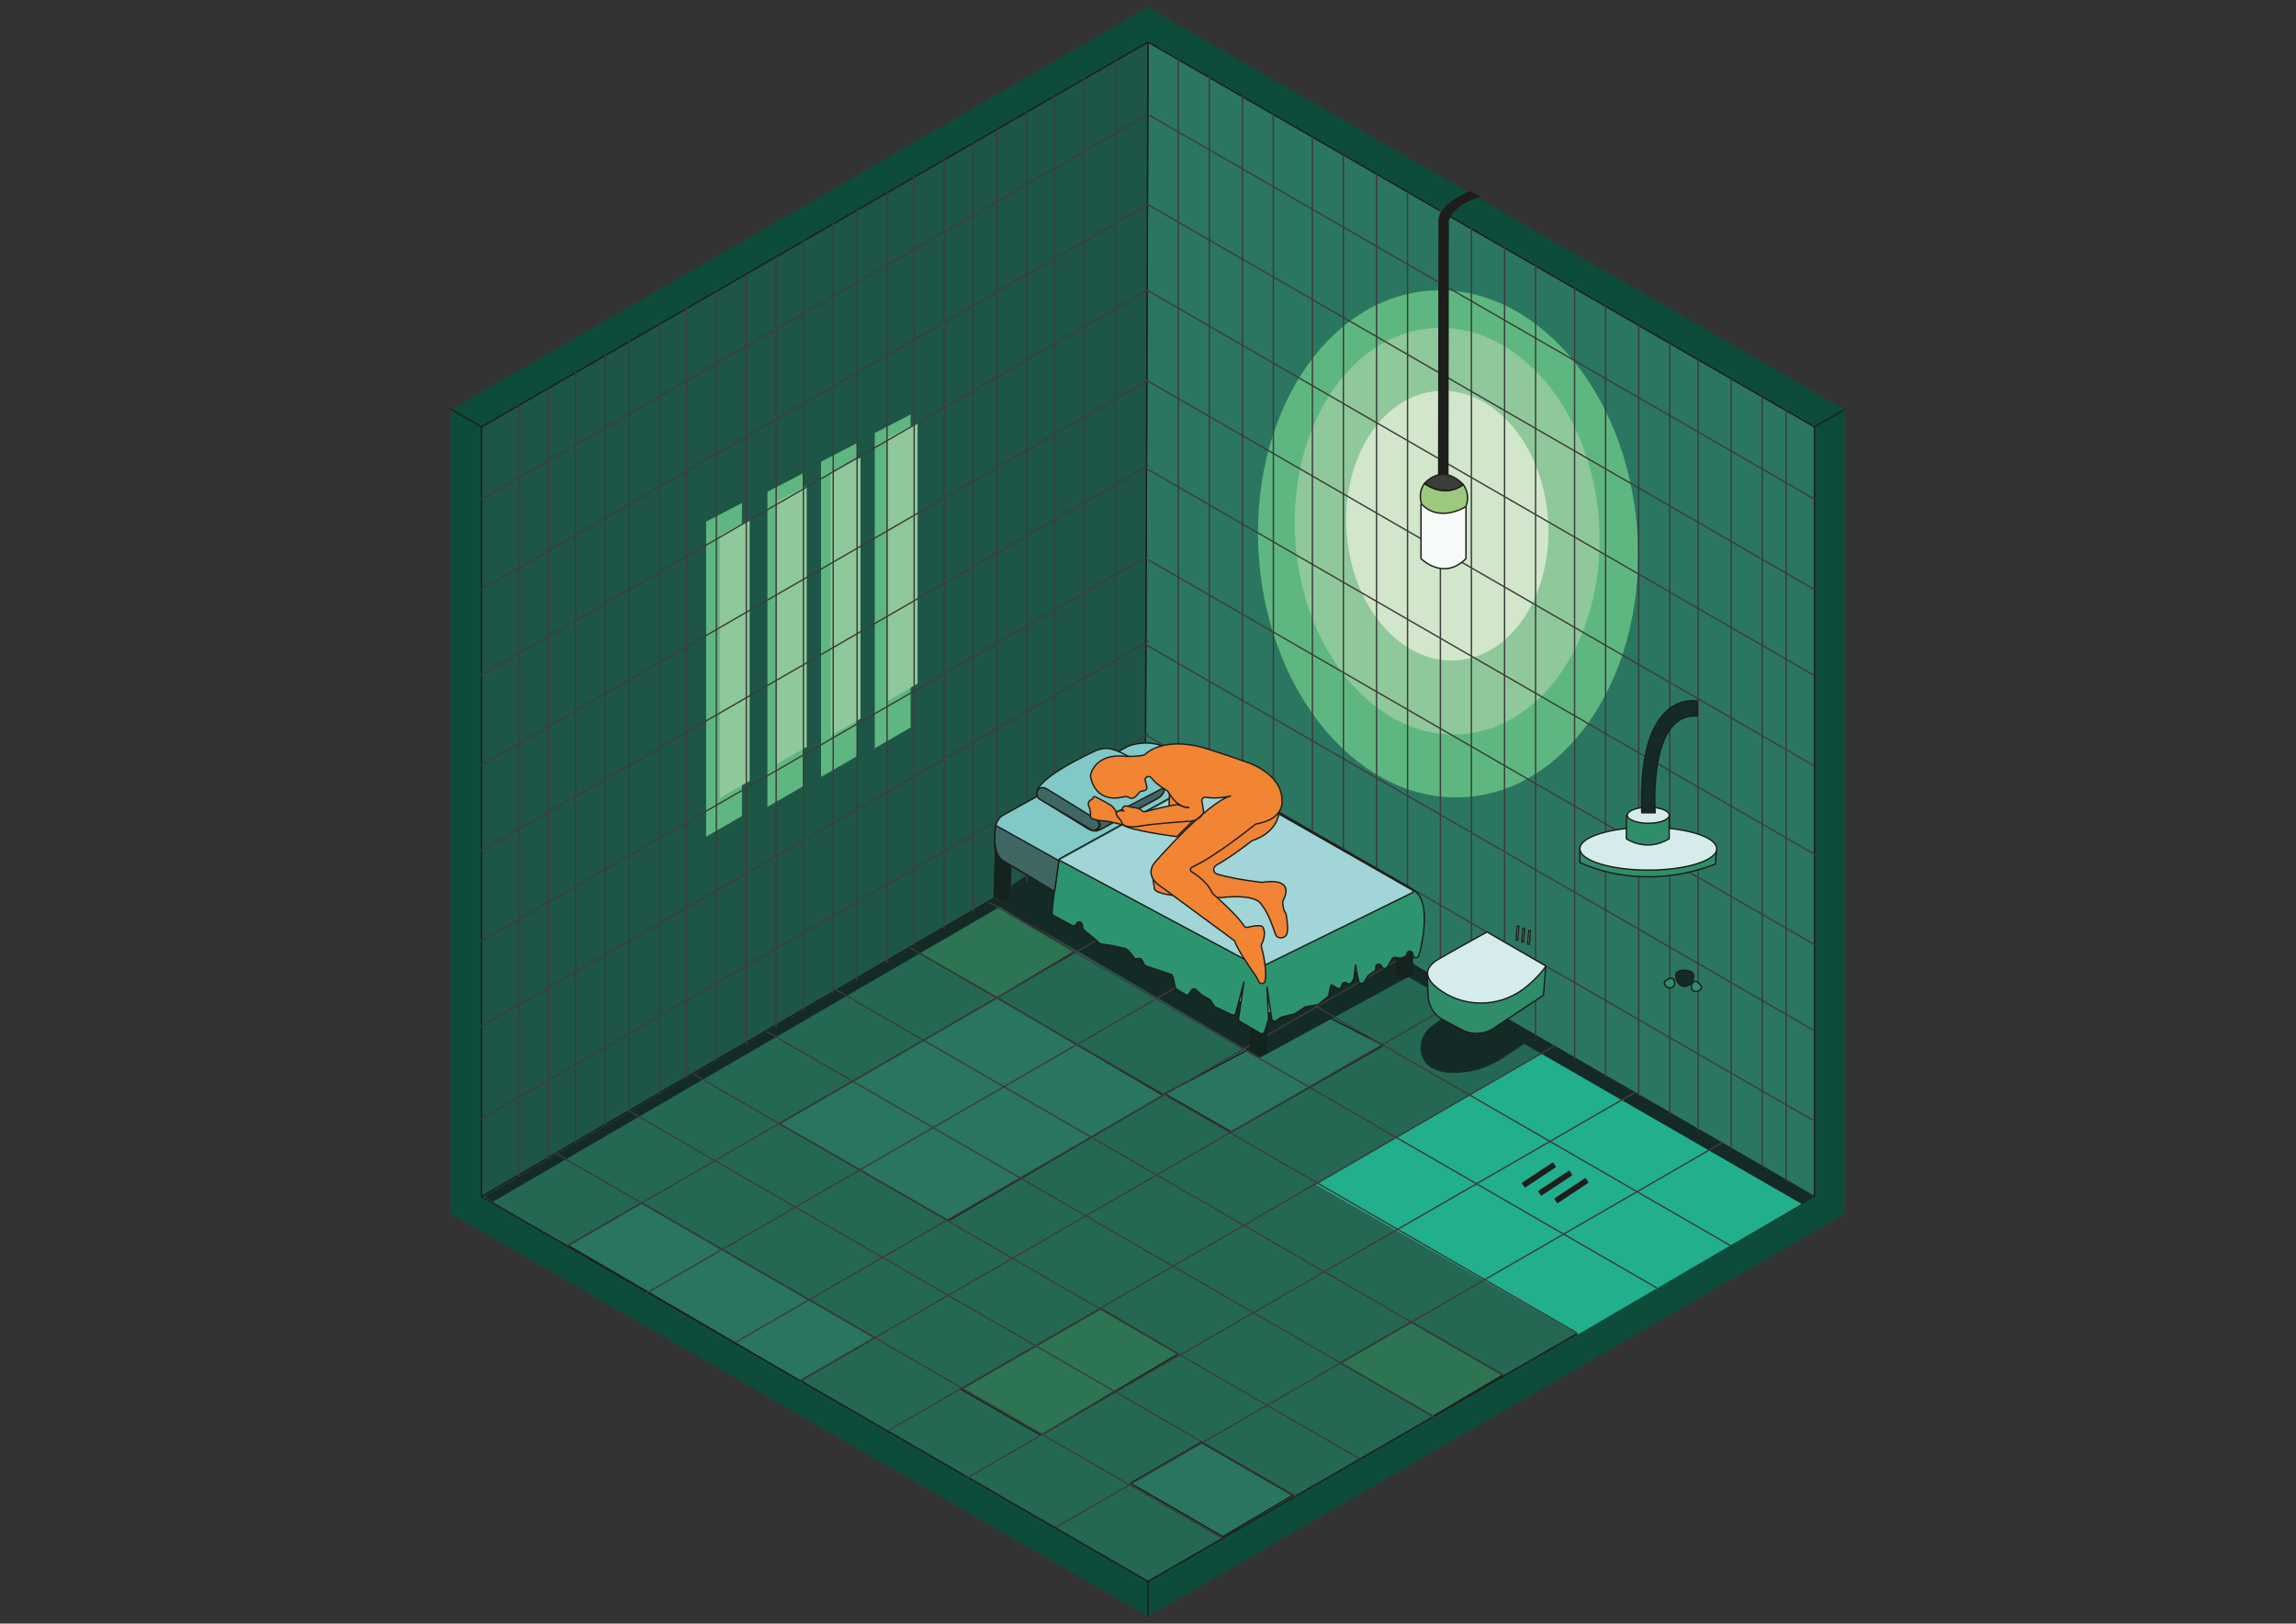 <?xml version="1.0" encoding="UTF-8"?>
<svg xmlns="http://www.w3.org/2000/svg" version="1.1" viewBox="0 0 2000 1414" width="2000" height="1414" shape-rendering="geometricPrecision" text-rendering="geometricPrecision" image-rendering="optimizeQuality" preserveAspectRatio="xMidYMid meet" xmlns:xlink="http://www.w3.org/1999/xlink">
  <rect x="0" y="0" width="2000" height="1414" fill="#333333" stroke="none"/>
  <!-- Generator: Adobe Illustrator 29.1.0, SVG Export Plug-In . SVG Version: 2.1.0 Build 142)  -->
  <defs>
    <style>
      .st0 {
        fill: #22af8d;
      }

      .st1 {
        fill: #2d7452;
      }

      .st1, .st2, .st3, .st4, .st5, .st6, .st7, .st8, .st9, .st10, .st11, .st12, .st13, .st14, .st15, .st16, .st17, .st18, .st19, .st20, .st21, .st22, .st23 {
        stroke-linecap: round;
        stroke-linejoin: round;
      }

      .st1, .st2, .st3, .st4, .st5, .st6, .st8, .st9, .st10, .st11, .st12, .st13, .st14, .st15, .st16, .st17, .st18, .st19, .st20, .st21, .st22, .st23 {
        stroke: #1d1d1b;
      }

      .st1, .st3, .st4, .st5, .st6, .st7, .st8, .st9, .st10, .st12, .st13, .st14, .st15, .st16, .st17, .st18, .st19, .st20, .st21, .st22, .st23 {
        stroke-width: 1.2px;
      }

      .st2 {
        stroke-width: 1.2px;
      }

      .st2, .st18 {
        fill: #1d1d1b;
      }

      .st3 {
        fill: #246854;
      }

      .st24, .st19 {
        fill: #142a26;
      }

      .st4, .st7 {
        fill: none;
      }

      .st5 {
        fill: #1d5646;
      }

      .st6 {
        fill: #f08334;
      }

      .st7 {
        stroke: #3c3c3b;
      }

      .st8 {
        fill: #f18534;
      }

      .st25 {
        fill: #0d4c3b;
      }

      .st26 {
        fill: #5eb780;
      }

      .st9 {
        fill: #a1d5d8;
      }

      .st10 {
        fill: #d6ecec;
      }

      .st11 {
        fill: #fff;
        stroke-width: 1.2px;
      }

      .st12 {
        fill: #2f8d6a;
      }

      .st13 {
        fill: #3c3c3b;
      }

      .st14 {
        fill: #2d9470;
      }

      .st15 {
        fill: #2b7661;
      }

      .st16 {
        fill: #112420;
      }

      .st17 {
        fill: #29755f;
      }

      .st27 {
        fill: #8fc89b;
      }

      .st28 {
        fill: #d1e6cb;
      }

      .st20 {
        fill: #9cc97e;
      }

      .st21 {
        fill: #f7fbf7;
      }

      .st22 {
        fill: #80c9c6;
      }

      .st23 {
        fill: #406664;
      }
    </style>
  </defs>
  <g id="Layer_1" image-rendering="optimizeQuality" shape-rendering="geometricPrecision" text-rendering="geometricPrecision">
    <g>
      <g id="Livello_2">
        <polygon class="st25" points="393.2 356.7 393.2 1057.3 1000 1407.7 1606.8 1057.3 1606.8 356.7 1000 6.3 393.2 356.7"/>
        <line class="st4" x1="393.2" y1="356.7" x2="419.5" y2="371.8"/>
        <line class="st4" x1="1580.5" y1="371.8" x2="1606.8" y2="356.7"/>
        <line class="st4" x1="1000" y1="1377.3" x2="1000" y2="1407.7"/>
      </g>
      <g id="Livello_5">
        <polygon class="st3" points="419.5 1042.1 997.6 705.6 1580.5 1042.1 1000 1377.3 419.5 1042.1"/>
        <polygon class="st15" points="997.6 705.6 1000 36.7 1580.5 371.8 1580.5 1042.1 997.6 705.6"/>
        <polygon class="st5" points="419.5 1042.1 419.5 371.8 1000 36.7 997.6 705.6 419.5 1042.1"/>
        <polygon class="st0" points="1374.7 1162.1 1146.5 1031.9 1351.2 912.6 1580.5 1042.1 1374.7 1162.1"/>
      </g>
      <g id="Livello_22">
        <polygon class="st17" points="868.5 869 678.8 978.6 826.1 1063.2 1013.2 953.9 868.5 869"/>
        <polygon class="st1" points="958.8 1139.6 837 1209.9 906.8 1250 1026.3 1179.2 958.8 1139.6"/>
        <polygon class="st17" points="762.1 1165.1 558.9 1047.7 494.8 1084.7 697 1202.6 762.1 1165.1"/>
        <polygon class="st1" points="1229.4 1151.4 1167.7 1187 1248.2 1233.5 1309.2 1197.5 1229.4 1151.4"/>
        <polygon class="st17" points="1046.4 1256.2 984.7 1291.8 1065.1 1338.3 1126.2 1302.3 1046.4 1256.2"/>
        <polygon class="st17" points="1148.9 881.6 1014.5 952.6 1072.5 985.9 1205 910.4 1148.9 881.6"/>
        <polygon class="st1" points="864.6 785.2 793.1 825.7 868.5 869 936 828.9 864.6 785.2"/>
        <polygon class="st26" points="646.3 710.7 615.1 728.7 615.1 454.3 646.3 438.1 646.3 710.7"/>
        <polygon class="st26" points="699.7 684.7 668.5 702.7 668.5 428.3 699.7 412.1 699.7 684.7"/>
        <polygon class="st26" points="746.5 658.6 715.2 676.6 715.2 402.1 746.5 385.9 746.5 658.6"/>
        <polygon class="st26" points="793.2 633.6 762 651.7 762 377.2 793.2 361 793.2 633.6"/>
        <polygon class="st27" points="653 680.1 627 695.1 627 466.2 653 452.7 653 680.1"/>
        <polygon class="st27" points="702.7 650.5 676.7 665.6 676.7 436.7 702.7 423.1 702.7 650.5"/>
        <polygon class="st27" points="749.6 625.9 723.6 640.9 723.6 412 749.6 398.5 749.6 625.9"/>
        <polygon class="st27" points="799.3 595.4 773.3 610.5 773.3 381.5 799.3 368 799.3 595.4"/>
      </g>
      <g id="Livello_19">
        <ellipse class="st26" cx="1261.5" cy="473.2" rx="165.2" ry="221.1" transform="translate(-31.4 94.1) rotate(-4.2)"/>
        <ellipse class="st27" cx="1260.7" cy="462.2" rx="132.5" ry="177.3" transform="translate(-30.6 94) rotate(-4.2)"/>
        <ellipse class="st28" cx="1260.8" cy="457.4" rx="87.9" ry="117.6" transform="translate(-30.2 94) rotate(-4.2)"/>
      </g>
      <g id="Livello_17">
        <polygon class="st24" points="862.2 783.8 1097.5 921.2 1238.8 844.3 1001.2 690.2 862.2 783.8"/>
        <path class="st24" d="M1337.6,902.5l-27.5,18.4c-11.7,7.8-25.1,12.6-39.1,13.4s-29.1-2-32.9-16.1c-2.5-9.1,1.4-18.9,9-24.5l30.5-22.8,60.1,31.7Z"/>
        <polygon class="st24" points="421.7 1042.1 864.4 783.8 872.8 788.7 429.4 1046.6 421.7 1042.1"/>
        <polygon class="st24" points="1580.5 1042.1 1152.5 795 1226.1 850.5 1569.8 1048.8 1580.5 1042.1"/>
      </g>
      <g id="Livello_10">
        <g>
          <line class="st7" x1="451.7" y1="353.8" x2="451.7" y2="1024.1"/>
          <line class="st7" x1="477.7" y1="338.4" x2="477.7" y2="1008.7"/>
          <line class="st7" x1="501.4" y1="324.3" x2="501.4" y2="994.6"/>
          <line class="st7" x1="527.4" y1="308.8" x2="527.4" y2="979.1"/>
          <line class="st7" x1="548.2" y1="297.5" x2="548.2" y2="967.8"/>
          <line class="st7" x1="574.3" y1="282" x2="574.3" y2="952.4"/>
          <line class="st7" x1="597.9" y1="267.9" x2="597.9" y2="938.2"/>
          <line class="st7" x1="624" y1="252.5" x2="624" y2="922.8"/>
          <line class="st7" x1="650.1" y1="239.3" x2="650.1" y2="909.6"/>
          <line class="st7" x1="676.1" y1="223.9" x2="676.1" y2="894.2"/>
          <line class="st7" x1="699.8" y1="209.7" x2="699.8" y2="880"/>
          <line class="st7" x1="725.8" y1="194.3" x2="725.8" y2="864.6"/>
          <line class="st7" x1="746.6" y1="182.9" x2="746.6" y2="853.2"/>
          <line class="st7" x1="772.7" y1="167.5" x2="772.7" y2="837.8"/>
          <line class="st7" x1="796.3" y1="153.4" x2="796.3" y2="823.7"/>
          <line class="st7" x1="822.4" y1="137.9" x2="822.4" y2="808.2"/>
          <line class="st7" x1="847.6" y1="124.3" x2="847.6" y2="794.6"/>
          <line class="st7" x1="868.5" y1="112.9" x2="868.5" y2="783.2"/>
          <line class="st7" x1="894.5" y1="97.5" x2="894.5" y2="767.8"/>
          <line class="st7" x1="918.2" y1="83.4" x2="918.2" y2="753.7"/>
          <line class="st7" x1="944.2" y1="67.9" x2="944.2" y2="738.2"/>
          <line class="st7" x1="971.5" y1="52.9" x2="971.5" y2="723.2"/>
          <line class="st7" x1="1026.3" y1="51.2" x2="1026.3" y2="721.5"/>
          <line class="st7" x1="1053.4" y1="67" x2="1053.4" y2="737.3"/>
          <line class="st7" x1="1082.2" y1="83.4" x2="1082.2" y2="753.7"/>
          <line class="st7" x1="1109.2" y1="99.2" x2="1109.2" y2="769.5"/>
          <line class="st7" x1="1143.2" y1="119.5" x2="1143.2" y2="789.8"/>
          <line class="st7" x1="1170.2" y1="135.4" x2="1170.2" y2="805.7"/>
          <line class="st7" x1="1199.1" y1="151.7" x2="1199.1" y2="822"/>
          <line class="st7" x1="1226.1" y1="167.6" x2="1226.1" y2="837.9"/>
          <line class="st7" x1="1254.7" y1="182.9" x2="1254.7" y2="853.2"/>
          <line class="st7" x1="1281.7" y1="198.8" x2="1281.7" y2="869.1"/>
          <line class="st7" x1="1310.6" y1="215.1" x2="1310.6" y2="885.5"/>
          <line class="st7" x1="1337.6" y1="231" x2="1337.6" y2="901.3"/>
          <line class="st7" x1="1371.6" y1="251.3" x2="1371.6" y2="921.6"/>
          <line class="st7" x1="1398.6" y1="267.1" x2="1398.6" y2="937.5"/>
          <line class="st7" x1="1427.4" y1="283.5" x2="1427.4" y2="953.8"/>
          <line class="st7" x1="1454.5" y1="299.4" x2="1454.5" y2="969.7"/>
          <line class="st7" x1="1479.2" y1="313.6" x2="1479.2" y2="983.9"/>
          <line class="st7" x1="1508" y1="329.9" x2="1508" y2="1000.2"/>
          <line class="st7" x1="1535" y1="345.8" x2="1535" y2="1016.1"/>
          <line class="st7" x1="1555.8" y1="357.4" x2="1555.8" y2="1027.7"/>
          <line class="st7" x1="419.5" y1="434.7" x2="1000" y2="99.6"/>
          <line class="st7" x1="419.5" y1="513.4" x2="1000" y2="178.2"/>
          <line class="st7" x1="419.5" y1="587.7" x2="1000" y2="252.5"/>
          <line class="st7" x1="419.5" y1="666.4" x2="1000" y2="331.2"/>
          <line class="st7" x1="419.5" y1="740.8" x2="1000" y2="405.6"/>
          <line class="st7" x1="419.5" y1="819.4" x2="1000" y2="484.2"/>
          <line class="st7" x1="419.5" y1="893.8" x2="1000" y2="558.6"/>
          <line class="st7" x1="419.5" y1="974.3" x2="1000" y2="639.2"/>
          <line class="st7" x1="1000" y1="99.6" x2="1580.5" y2="434.7"/>
          <line class="st7" x1="1000" y1="178.2" x2="1580.5" y2="513.4"/>
          <line class="st7" x1="998.8" y1="252.5" x2="1579.3" y2="587.7"/>
          <line class="st7" x1="998.8" y1="331.2" x2="1579.3" y2="666.4"/>
          <line class="st7" x1="1000.6" y1="409.2" x2="1581.1" y2="744.3"/>
          <line class="st7" x1="1000.6" y1="487.8" x2="1581.1" y2="823"/>
          <line class="st7" x1="999.4" y1="562.2" x2="1579.9" y2="897.3"/>
          <line class="st7" x1="998.2" y1="640.2" x2="1578.7" y2="975.4"/>
          <line class="st7" x1="483.8" y1="1004.4" x2="1064.3" y2="1339.6"/>
          <line class="st7" x1="548.2" y1="967.8" x2="1128.7" y2="1302.9"/>
          <line class="st7" x1="604.1" y1="935.5" x2="1184.6" y2="1270.6"/>
          <line class="st7" x1="668.5" y1="898.8" x2="1249" y2="1234"/>
          <line class="st7" x1="728.7" y1="862.3" x2="1309.2" y2="1197.5"/>
          <line class="st7" x1="793.1" y1="825.7" x2="1373.5" y2="1160.8"/>
          <line class="st7" x1="862.2" y1="786.2" x2="1442.7" y2="1121.4"/>
          <line class="st7" x1="926.6" y1="749.6" x2="1507.1" y2="1084.7"/>
          <line class="st7" x1="920" y1="1330" x2="1500.5" y2="994.9"/>
          <line class="st7" x1="842.9" y1="1286.9" x2="1423.4" y2="951.8"/>
          <line class="st7" x1="774.1" y1="1245.8" x2="1354.6" y2="910.6"/>
          <line class="st7" x1="697" y1="1202.6" x2="1277.5" y2="867.5"/>
          <line class="st7" x1="640.8" y1="1169" x2="1221.3" y2="833.8"/>
          <line class="st7" x1="563.7" y1="1125.9" x2="1144.2" y2="790.7"/>
          <line class="st7" x1="494.8" y1="1084.7" x2="1075.3" y2="749.6"/>
        </g>
      </g>
      <g id="Livello_12">
        <path class="st12" d="M1376.2,739.2v11.9s51.3,27.2,118,1.5l1.1-13.4"/>
        <ellipse class="st10" cx="1435.8" cy="739.2" rx="59.6" ry="18.6"/>
        <path class="st12" d="M1416.7,710v20.5s17.1,12.2,37.3,0v-20.5"/>
        <ellipse class="st10" cx="1435.8" cy="710" rx="18.3" ry="7"/>
        <path class="st19" d="M1478.4,610.6s-52.3-11.5-48.3,97.3h11.7s-6.5-87.6,36.6-84.2v-13.2Z"/>
        <path class="st19" d="M1475.4,849.6c-.3,5.5-4,9.9-8.3,9.6s-7.6-4.9-7.3-10.4,15.8-4.8,15.6.8h0Z"/>
        <path class="st12" d="M1458,853.1c1.4,2.9.7,6.1-1.6,7.1s-5.2-.4-6.5-3.3,6.7-6.7,8.1-3.8h0Z"/>
        <path class="st12" d="M1481.6,861.5c-2.2,2.3-5.5,2.8-7.2,1s-1.4-5,.8-7.3,8.7,3.9,6.5,6.2h0Z"/>
        <rect class="st2" x="1324.7" y="1022.9" width="31.5" height="3.8" transform="translate(-342.9 908.6) rotate(-33.5)"/>
        <rect class="st2" x="1338.8" y="1030" width="31.5" height="3.8" transform="translate(-344.4 917.6) rotate(-33.5)"/>
        <rect class="st2" x="1353" y="1036.5" width="31.5" height="3.8" transform="translate(-345.7 926.5) rotate(-33.5)"/>
      </g>
      <g id="Livello_9">
        <path class="st12" d="M1243.3,849.3l.7,18.2c.4,8.7,5.3,16.6,13,20.7l16.3,8.6c9.8,5.2,21.7,4,30.2-2.9l41-27.1,2-25.4"/>
        <path class="st10" d="M1295.3,811.7l51.4,29.7s-7.4,11-20.3,20.4c-22.2,16.2-52.9,15.7-74.4-1.3-8.3-6.6-13.2-15-1.9-23.2,4.3-3.1,45.2-25.6,45.2-25.6h0Z"/>
        <rect class="st11" x="1315.5" y="811.7" width="11.9" height="1.4" transform="translate(406.1 2064.7) rotate(-85.4)"/>
        <rect class="st11" x="1320.5" y="813.4" width="11.9" height="1.4" transform="translate(409 2071.3) rotate(-85.4)"/>
        <rect class="st11" x="1325.6" y="815.4" width="11.9" height="1.4" transform="translate(411.7 2078.2) rotate(-85.4)"/>
      </g>
      <g id="Livello_7">
        <g>
          <path class="st16" d="M1090.5,875.7l-1.1,40,6.8,3.7,6.7-2.5,1.1-27.5h0c-2.1-1.3-5.5-2.6-7.1-4.4-2.8-3.1-5.2-5.3-6.3-9.3h0Z"/>
          <line class="st4" x1="1096.2" y1="919.3" x2="1097.5" y2="885.6"/>
        </g>
        <g>
          <path class="st16" d="M867.1,740.1l-1.1,40,6.8,3.7,6.7-2.5,1.1-27.5h0c-2.1-1.3-5.5-2.6-7.1-4.4-2.8-3.1-5.2-5.3-6.3-9.3h0Z"/>
          <line class="st4" x1="872.8" y1="783.8" x2="874.1" y2="750.1"/>
        </g>
        <g>
          <path class="st16" d="M1217.4,807.9l-1.1,40,6.8,3.7,6.7-2.5,1.1-27.5h0c-2.1-1.3-5.5-2.6-7.1-4.4-2.8-3.1-5.2-5.3-6.3-9.3h0Z"/>
          <line class="st4" x1="1223" y1="851.6" x2="1224.4" y2="817.9"/>
        </g>
        <path class="st22" d="M867,721.4l-.5,13.3c-.3,6.4,3,12.5,8.6,15.8l214.3,127.6c8.8,5.2,19.6,5.6,28.6.9l106.1-54.6c7.4-3.8,12.3-11.1,13-19.3l1.1-12.3c.7-8.4-3.7-16.4-11.1-20.4l-213.3-122c-8.5-4.5-22.7-4.1-31.5-.3l-106.6,58.8c-5,2.2-8.4,7-8.6,12.4h0Z"/>
        <path class="st14" d="M917.7,797.3c-.9-.5-1.4-1.4-1.3-2.4.3-3.6,1.1-12.8,3-24.3l2.9-21.1c0-.8.6-1.5,1.3-1.9l131.2-72.3c.8-.4,1.7-.4,2.5,0l175.1,101s15,6.2,4.8,51.5c0,0,0,.2,0,.3l-1.4,4.3c-.8,2.4-4.3,2.2-4.9-.3l-.4-1.7c-.6-2.9-4.8-2.5-5,.4h0c0,.9-.6,1.7-1.5,2.1l-3.1,1.4c-.5.2-1,.3-1.5.2l-4-.7c-1-.2-2.1.3-2.6,1.2l-4.1,6.7s-.1.2-.2.3l-.5.6c-1.1,1.4-3.3,1.2-4.2-.4l-.6-1.1c-1.2-2.3-4.7-1.5-4.8,1.1v1.6c0,.8-.5,1.6-1.1,2l-5.1,3.5c-.3.2-.5.5-.7.8l-3.1,5.1c-.3.5-.8.9-1.3,1.1h-.3c-1.5.6-3.1-.3-3.4-1.8l-2.6-14.1-1.4,11.3c0,.4-.2.7-.3,1l-1.8,3c-.8,1.3-2.5,1.6-3.7.8l-.6-.4c-1.4-1-3.3-.4-3.9,1.2l-.7,2c-.5,1.6-2.5,2.2-3.9,1.2-1.2-.9-2.8-1.9-4.6-2.8-.9-.5-1.9,6.1-2.2,8.6,0,.6-.4,1.2-.9,1.6l-8,6.7c-.3.3-.8.5-1.2.5l-10,1.7c-.4,0-.7.2-1,.4l-8.7,5.7c-.2.2-.5.3-.8.3l-10.6,2.6c-.3,0-.6.2-.9.4l-3.8,2.7c-1.5,1.1-3.7.2-4-1.7l-4.2-27.6,1.4,27.6c0,.3,0,.6-.1.9l-3.3,10.5c-.5,1.5-2.3,2.2-3.7,1.4l-17.8-10.4c-.9-.5-1.4-1.5-1.2-2.5l4.7-31.9-7.1,27c-.4,1.5-2.1,2.3-3.5,1.6l-14.4-6.8c-.5-.2-.8-.5-1.1-1l-2.9-4.7c-.2-.4-.5-.7-1-.9-1.5-.8-5.3-2.9-5.9-3.2-.5-.2-3.6-3.2-5.9-5.3-1.2-1.1-3-.9-3.9.5-1.3,2.1-3,4.6-3.5,4.5-.8,0-7.1-3.9-9.5-5.3-.6-.4-1-.9-1.1-1.6l-2.2-9.6c-.2-.9-.8-1.6-1.7-1.8l-6.3-2.1-15.4-5.2c-.7-.2-1.2-.7-1.5-1.3-.8-1.8-2.5-5.2-3.5-5.3-1.3,0-4.9.8-5.1-.2s-6.1-8-7.4-8.3-11.8-2.7-12.8-2.8-7.4-1-9-1.3c-1.4-.4-4.3-3.3-4.9-4,0,0-.1-.1-.2-.2l-9.6-7.9c-.5-.4-.8-.9-.9-1.5l-.7-3.6c-.5-2.3-3.5-2.8-4.7-.8l-.5,1c-.7,1.2-2.2,1.6-3.4,1l-16.7-8.9h0Z"/>
        <path class="st22" d="M905.8,696l41.2,25.4c3.6,2.2,7.5,3.4,11.1,1.2l50.5-27.3c4.5-2.8,7.5-7.7,4-11.8-7.8-9-24.3-24.5-42.6-30.6-5.1-1.7-10.7-1.2-15.6,1-13.5,6.2-42.3,20.4-50.2,32.8,0,0-2.9,4.7,1.6,9.3h0Z"/>
        <path class="st23" d="M867.4,718.9l54.9,30.6-3.7,26.9-45.1-27s-10.1-5-6-30.5h0Z"/>
        <path class="st23" d="M956.7,715.6s53.5-27.6,57.3-29.7c0,0,1.5,3.8-3.9,8.4l-51.9,28.3h-2.7c0-.1,5.5-3.4,1.2-7"/>
        <path class="st9" d="M923,749.3l169,90.4c3.5,1.9,7.6,1.9,11.2.2l127-62.4c1-.5,1-1.8,0-2.3l-172.1-98.2c-1.2-.7-2.6-.7-3.8,0"/>
      </g>
      <g id="Livello_14">
        <path class="st23" d="M903.3,690.2s1.4-7.7,9.7-2.4l40.5,24.9s10.1,6.4-1.1,10.9l-46.7-27.6s-2.4-.5-2.5-5.8Z"/>
      </g>
      <g id="Livello_20">
        <g>
          <path class="st8" d="M1024.2,728.5c-5.5-.7-38.6-5.2-45.2-9.6-.1,0-.2-.1-.3-.2-1.4-.5-10.7-3.3-18.5-3.9,0,0-12.4-.5-10.3-5.2,0-.2.1-.4.1-.6l-.8-5.1c0-.1,0-.3-.1-.4-.6-.9-3-5.3,2-7.3.5-.2.8-.6.9-1.1h0c0-1,1.3-1.6,2.2-1.1,4.4,2.2,14.5,7.4,15.3,9,0,0,3,3.1,2.9,5.4,0,.6.6,1.2,1.4,1.2,7,0,33.4.3,42.5,3.7,1,.4,2.1-.3,2.1-1.2,0-6.2-.2-23,1.2-28.1.2-.8,1.2-1.2,2-.9l19,6.6c.5.2.8.5.8,1l2.7,18.6c0,.4,0,.7-.4,1l-18.1,17.9c-.3.3-.8.5-1.3.5h0Z"/>
          <path class="st6" d="M1114,708.9c-1.3,6.9-6.2,17.2-22.7,23.1-.6.2-1.2.5-1.6.9-3.4,2.6-18,13.9-29.9,20.4-3.8,2.1-3.3,6.9.7,8.1,7.5,2.2,19.5,4.8,37.8,7,.6,0,1.1,0,1.7,0,4.7-.8,27.4-3.7,17.9,15.5-.3.7-.5,1.4-.5,2.1.1,2.1.6,6.7,2,8.4.5.6.7,1.2.9,1.9.6,3.5,2.1,12.3.7,17-.4,1.2-1.4,2.3-2.7,2.9h0c-2.9,1.4-6.5.2-7.3-2.5-2.3-7.1-6.8-19.4-11.4-24.8-.3-.3-.5-.7-.7-1-.9-1.9-6.1-9.3-34.6-6.2-.2,0-.3,0-.5,0-4.1,0-55.2.7-58.3-7.6,0-.3-.1-.6-.1-.9.3-9.5-12.9-8.8,48.8-50.5.4-.3.9-.5,1.4-.7l51.8-17.8c3.7-1.3,7.5,1.3,6.8,4.7h0Z"/>
          <path class="st8" d="M979.8,693.7c-4.9,1.5-24.9,5.9-29.9-17.4,0-.3,0-.6,0-.9.6-3,5.2-19.5,30.7-16.7,0,0,9.7.5,15.7-1.1.5-.1.9-.4,1.2-.7,2.8-2.6,18-14.8,50.9-5.7,0,0,21.2,6.6,39.3,13.2,0,0,29.8,9.9,29,33.6,0,0,2,15.3-22,19.5-.5,0-1,.3-1.4.6-4.8,3.8-35.8,28.5-54.7,37-1.9.9-2.2,3.1-.5,4.2,5.2,3.2,13.9,9.5,17.9,18.4.1.3.3.5.6.8,2.9,2.5,21.7,19.1,27.1,28,.6,1,1.8,1.4,3.1,1.1,4.2-1,13.1-2.7,13.4.4,0,0,3.5,4.5-1.3,14.7-.2.5-.3,1-.2,1.5,1,3.8,5.3,20.4,3.3,30.3-.5,2.4-4.4,2.9-5.4.7-1.2-2.6-3-5.9-5.4-9.1,0,0-13.6-19.4-15.4-25.9-.1-.5-.4-.9-.9-1.2l-63.4-46.7s-.1,0-.2-.1c-1.3-.8-14.5-9.2-5.7-20.6,0,0,0,0,.1-.2,1.9-2.2,45.7-52.3,66.2-58.2,0,0-10.6,3-21.5,1.2-1.9-.3-3.8,1.2-3.5,2.9l1.5,9.2c0,.4,0,.8-.1,1.1-.8,2-3.9,8-14.8,7.8h-.2c-1.9.1-26.6,1.9-38.7,3.8,0,0-.1,0-.2,0-1.3.3-16.2,3.3-17.5-3.5,0-.4-.2-.8-.5-1.1-.9-.9-2.8-3-3.8-4.9-.8-1.4.3-3.2,2.1-3.5s3.8-.5,4.3.3h0c-2.6-1.4-.9-5,2.2-4.5,1.5.2,3.2.6,5.3,1.2.2,0,.3,0,.5,0,1.1.1,5.9.7,7.6,2.8.7.8,1.9,1.1,3,.9,6.3-1.7,23.8-6.1,28.3-6.1.4,0,.8.1,1.2.3,1.5.7,6.8,3.1,8.5,2,0,0-9.3,1.8-18-13.5-.2-.4-.5-.6-.9-.9-2.2-1.3-10.4-6.5-13.8-11.3-.7-.9-2-1.3-3.2-1h-.2c-1.4.5-2.3,1.8-2,3l1.5,6.1c.2,1-.2,2-1.2,2.6-.7.4-1.8.8-3.5,1-.9.1-1.7.5-2.1,1.2-1,1.4-2.9,3.9-5.3,4.8-.7.3-1.6.2-2.3,0l-2.8-1.2c-.7-.3-1.4-.3-2.2,0h0Z"/>
        </g>
      </g>
      <g id="Livello_18">
        <path class="st21" d="M1237.8,439.1v47.4s19.5,19.8,39.2,0v-45"/>
        <path class="st20" d="M1240.8,421.1s16.7,13.5,33.8.9c0,0,6.7,8.4,2.2,19.3,0,0-22.4,14.3-38.4-2.1,0,0-3.8-9.8,2.4-18.1Z"/>
        <polyline class="st18" points="1261.2 414.5 1261.5 191.6 1253.6 191.6 1253.2 414.5"/>
        <path class="st18" d="M1253.6,191.6s.2-14,27.3-24.5l7.6,4.4s-20.3,3.9-27,20.1"/>
        <path class="st13" d="M1240.8,421.1s15-18.5,33.8.9c0,0-13.5,12.4-33.8-.9Z"/>
      </g>
    </g>
  </g>
</svg>